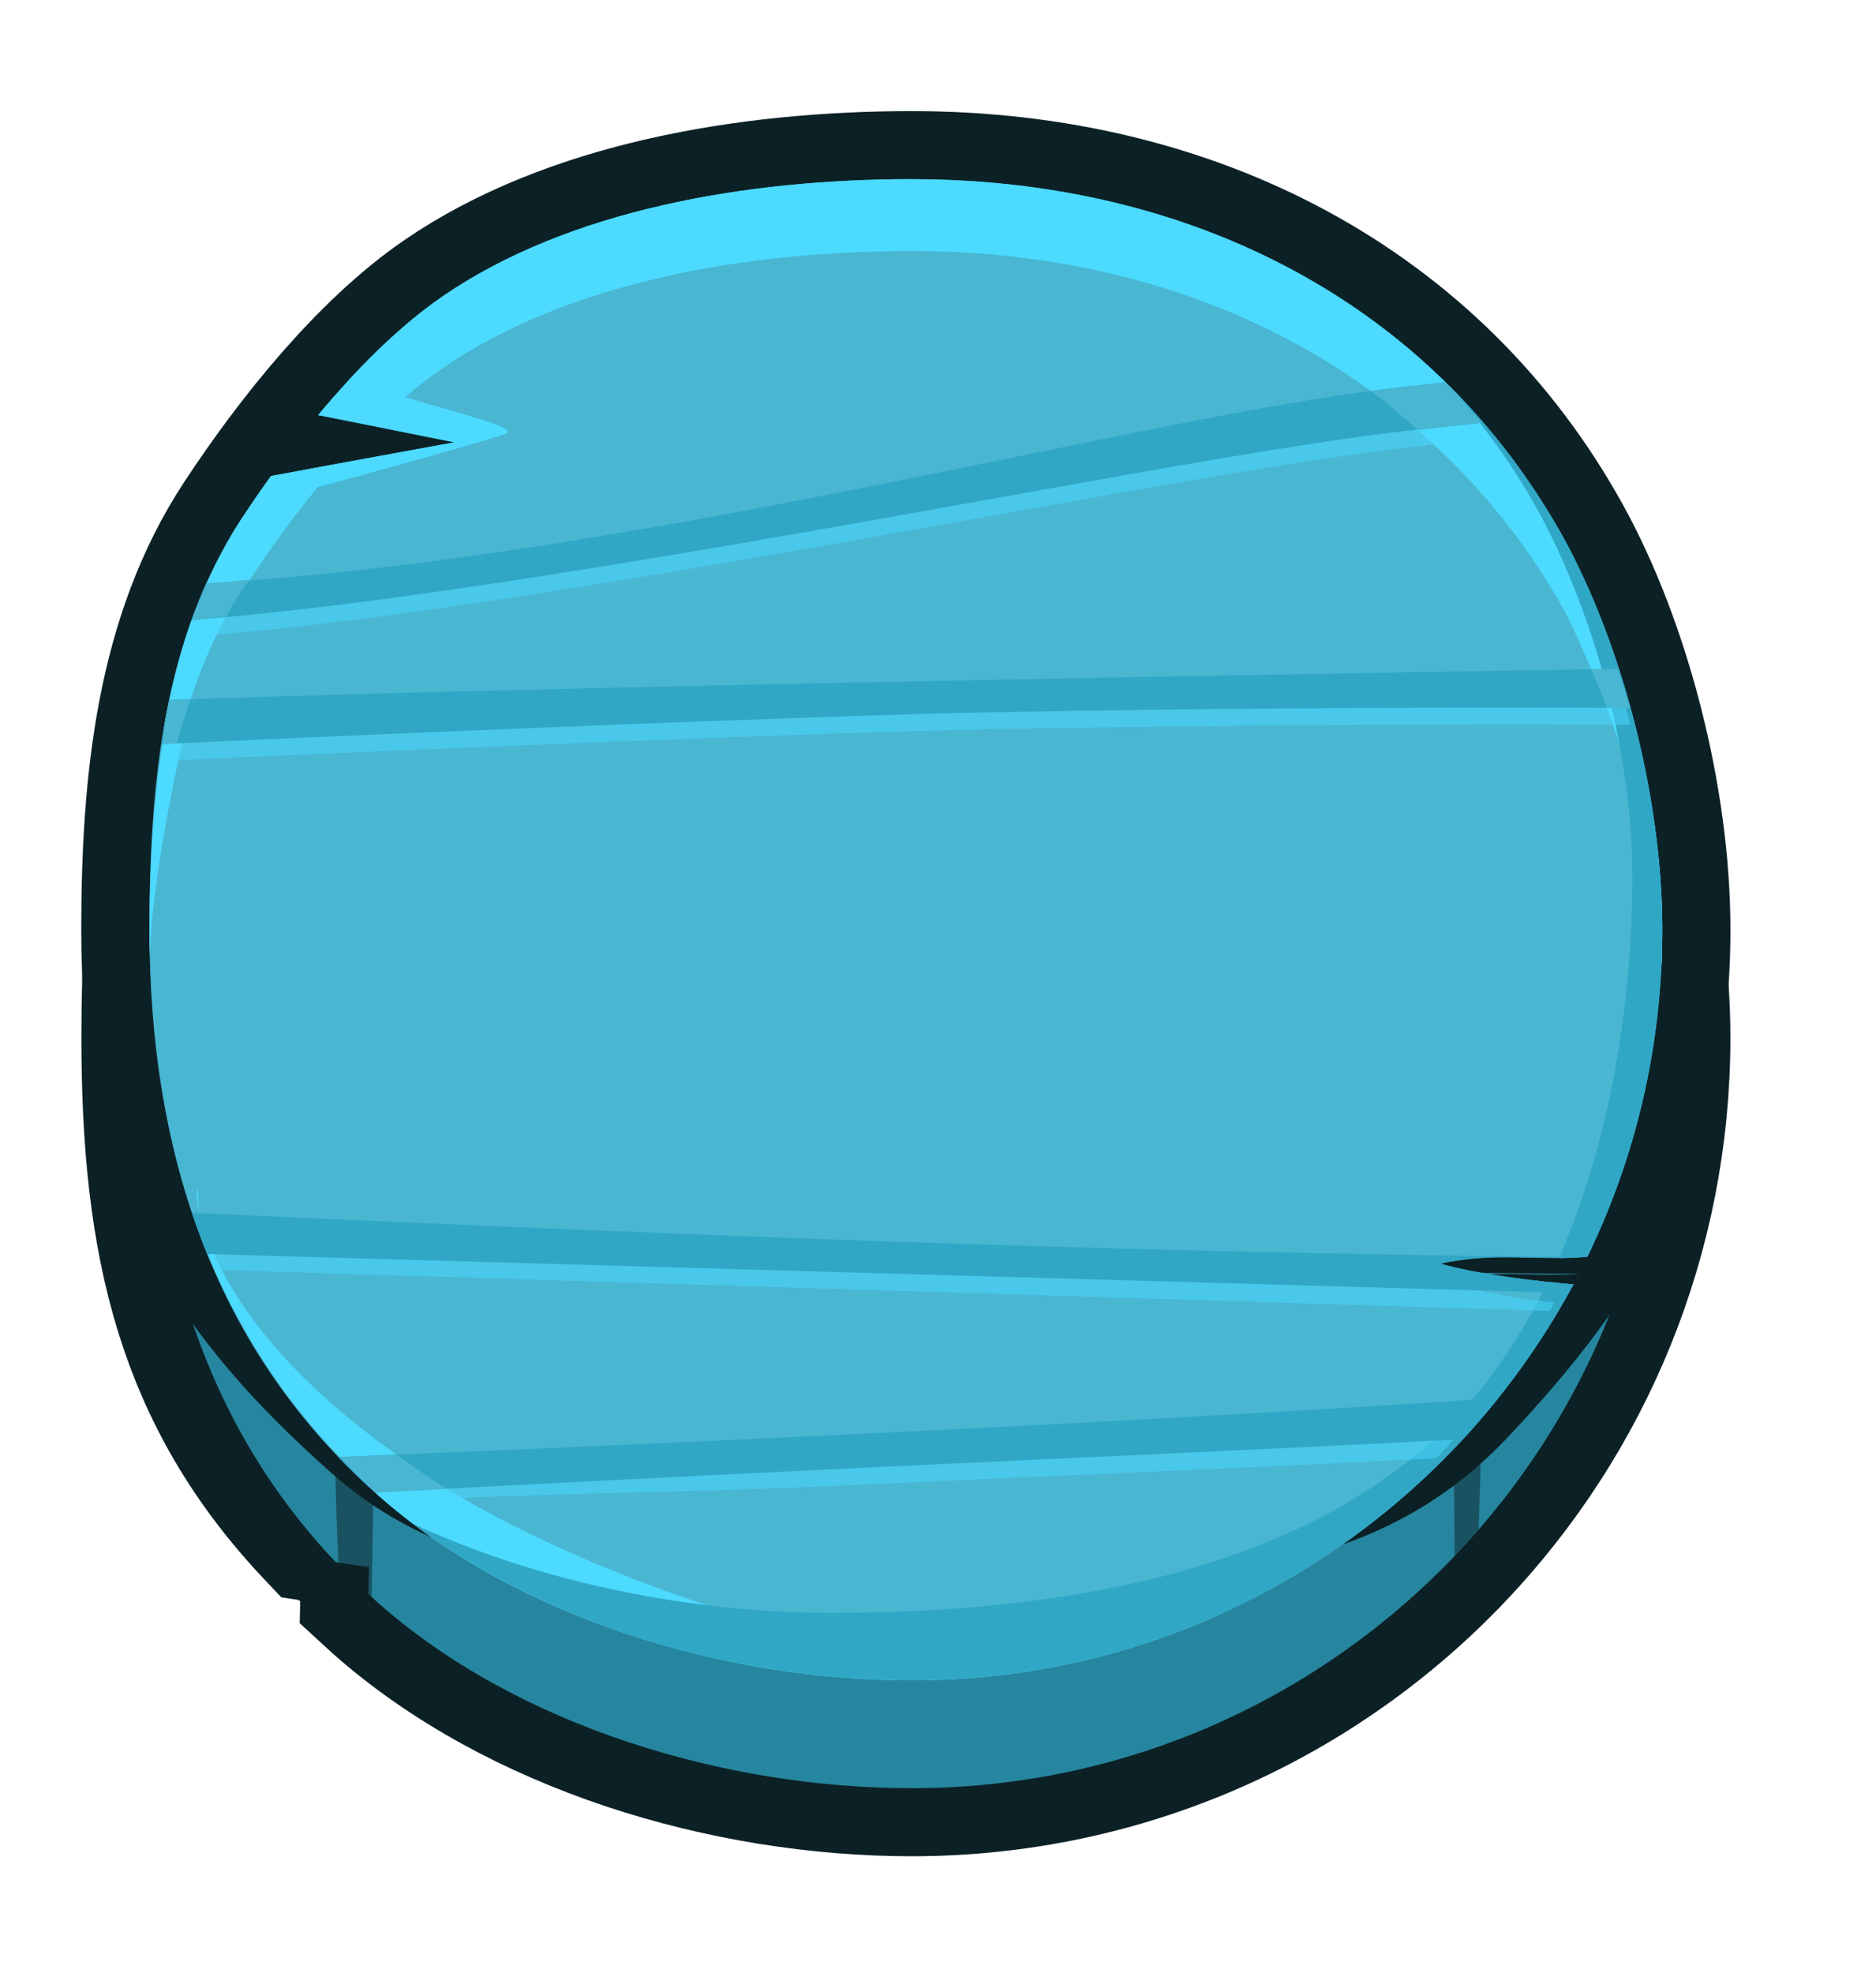 <?xml version="1.0" encoding="UTF-8" standalone="no"?>
<!-- Created with Inkscape (http://www.inkscape.org/) -->

<svg
   xmlns:dc="http://purl.org/dc/elements/1.1/"
   xmlns:cc="http://creativecommons.org/ns#"
   xmlns:rdf="http://www.w3.org/1999/02/22-rdf-syntax-ns#"
   xmlns:svg="http://www.w3.org/2000/svg"
   xmlns="http://www.w3.org/2000/svg"
   xmlns:sodipodi="http://sodipodi.sourceforge.net/DTD/sodipodi-0.dtd"
   xmlns:inkscape="http://www.inkscape.org/namespaces/inkscape"
   width="413.398"
   height="434.647"
   viewBox="0 0 109.378 115"
   version="1.1"
   id="svg23489"
   inkscape:version="0.48.5 r10040"
   sodipodi:docname="round_button_blue_wood.svg">
  <defs
     id="defs23483" />
  <sodipodi:namedview
     id="base"
     pagecolor="#7d848b"
     bordercolor="#666666"
     borderopacity="1.0"
     inkscape:pageopacity="0"
     inkscape:pageshadow="2"
     inkscape:zoom="0.11756919"
     inkscape:cx="-122.80919"
     inkscape:cy="190.69888"
     inkscape:document-units="px"
     inkscape:current-layer="layer1"
     showgrid="false"
     inkscape:pagecheckerboard="false"
     showborder="true"
     units="px"
     inkscape:window-width="1920"
     inkscape:window-height="1017"
     inkscape:window-x="-8"
     inkscape:window-y="-8"
     inkscape:window-maximized="1"
     inkscape:showpageshadow="false"
     guidetolerance="28"
     fit-margin-top="25"
     fit-margin-left="25"
     fit-margin-right="25"
     fit-margin-bottom="25">
    <inkscape:grid
       type="xygrid"
       id="grid24034"
       spacingx="1px"
       spacingy="1px"
       empspacing="8"
       visible="true"
       enabled="true"
       snapvisiblegridlinesonly="true"
       originx="247.399px"
       originy="-1617.103px" />
  </sodipodi:namedview>
  <g
     inkscape:label="Layer 1"
     inkscape:groupmode="layer"
     id="layer1"
     transform="translate(65.458,245.859)">
    <g
       id="g15795"
       transform="translate(-6107.753,-464.874)">
      <g
         transform="matrix(2.044,0,0,2.044,-4359.786,-603.68)"
         id="g11733">
        <path
           sodipodi:nodetypes="scssccccscscs"
           inkscape:connector-curvature="0"
           id="path9732"
           d="m 5115.088,410.678 c -4.702,0 -9.783,0.871 -13.38,3.341 -2.199,1.511 -4.269,4.107 -5.751,6.361 -2.188,3.328 -2.613,7.46 -2.613,11.706 0,5.923 0.992,10.221 4.716,14.15 0.479,0.075 1.552,0.943 1.552,0.943 0,0 -0.012,0.322 -0.022,0.775 0.088,0.081 0.176,0.163 0.266,0.243 3.986,3.535 9.931,5.297 15.234,5.297 6.126,0 11.653,-2.574 15.555,-6.698 3.63,-3.836 5.853,-9.012 5.853,-14.71 0,-3.751 -1.13,-8.131 -2.825,-11.197 -3.647,-6.599 -10.51,-10.211 -18.583,-10.211 z"
           style="color:#000000;fill:#0c2126;fill-opacity:1;fill-rule:nonzero;stroke:#0c2126;stroke-width:3.883;stroke-miterlimit:4;stroke-opacity:1;stroke-dasharray:none;marker:none;visibility:visible;display:inline;overflow:visible;enable-background:accumulate" />
        <path
           style="color:#000000;fill:#49b6d2;fill-opacity:1;fill-rule:nonzero;stroke:#0c2126;stroke-width:3.756;stroke-miterlimit:4;stroke-opacity:1;stroke-dasharray:none;marker:none;visibility:visible;display:inline;overflow:visible;enable-background:accumulate"
           d="m 5136.499,429.012 c 0,5.698 -2.226,10.876 -5.856,14.712 -3.902,4.124 -9.427,6.697 -15.553,6.697 -5.304,0 -11.249,-1.758 -15.236,-5.294 -4.576,-4.059 -6.514,-9.595 -6.514,-16.115 0,-4.246 0.427,-8.374 2.615,-11.702 1.482,-2.254 3.551,-4.853 5.75,-6.363 3.597,-2.471 8.682,-3.344 13.385,-3.344 8.073,0 14.932,3.616 18.579,10.214 1.695,3.066 2.83,7.444 2.83,11.195 z"
           id="path9734"
           inkscape:connector-curvature="0"
           sodipodi:nodetypes="ssssssssss" />
        <path
           id="path9736"
           d="m 5115.088,410.678 c -4.702,0 -9.783,0.871 -13.38,3.341 -2.199,1.511 -4.269,4.107 -5.751,6.361 -2.188,3.328 -2.613,7.46 -2.613,11.706 0,5.923 1.589,11.031 5.313,14.961 0.479,0.075 0.954,0.133 0.954,0.133 0,0 -0.012,0.322 -0.022,0.775 0.088,0.081 0.176,0.163 0.266,0.243 3.986,3.535 9.931,5.297 15.234,5.297 6.126,0 11.653,-2.574 15.555,-6.698 3.63,-3.836 5.853,-9.012 5.853,-14.71 0,-3.751 -1.13,-8.131 -2.825,-11.197 -3.647,-6.599 -10.51,-10.211 -18.583,-10.211 z"
           style="color:#000000;fill:#27869f;fill-opacity:1;fill-rule:nonzero;stroke:none;stroke-width:12;marker:none;visibility:visible;display:inline;overflow:visible;enable-background:accumulate"
           inkscape:connector-curvature="0" />
        <path
           name="grain"
           inkscape:connector-curvature="0"
           class="switchable"
           id="path9738"
           d="m 5131.342,441.378 c 0,0 -0.819,1.409 -0.819,1.579 0,0.085 0.039,1.91 0.049,3.911 0.024,-0.024 0.052,-0.05 0.075,-0.074 0.21,-0.222 0.411,-0.447 0.612,-0.678 0.067,-2.05 0.116,-3.97 0.083,-4.738 z m -32.693,2.075 c -0.031,0.817 0.029,2.325 0.083,3.605 0.449,0.068 0.876,0.124 0.876,0.124 0,0 -0.01,0.316 -0.016,0.769 0.031,0.029 0.059,0.062 0.091,0.091 0.019,-1.446 0.064,-3.066 0.024,-3.142 -0.06,-0.121 -1.058,-1.447 -1.058,-1.447 z"
           style="opacity:0.5;color:#000000;fill:#0c2126;fill-opacity:1;fill-rule:nonzero;stroke:none;stroke-width:18.898;marker:none;visibility:visible;display:inline;overflow:visible;enable-background:accumulate" />
        <path
           style="color:#000000;fill:#0c2126;fill-opacity:1;fill-rule:nonzero;stroke:#0c2126;stroke-width:3.883;stroke-miterlimit:4;stroke-opacity:1;stroke-dasharray:none;marker:none;visibility:visible;display:inline;overflow:visible;enable-background:accumulate"
           d="m 5136.499,429.012 c 0,5.698 -2.226,9.341 -5.856,13.177 -3.902,4.124 -9.427,3.285 -15.553,3.285 -5.304,0 -11.249,1.142 -15.236,-2.394 -4.576,-4.059 -6.514,-7.548 -6.514,-14.068 0,-4.246 0.427,-8.374 2.615,-11.702 1.482,-2.254 3.551,-4.853 5.75,-6.363 3.597,-2.471 8.682,-3.344 13.385,-3.344 8.073,0 14.932,3.616 18.579,10.214 1.695,3.066 2.83,7.444 2.83,11.195 z"
           id="path9740"
           inkscape:connector-curvature="0"
           sodipodi:nodetypes="ssssssssss" />
        <path
           id="path9742"
           d="m 5115.088,407.603 c -4.702,0 -9.783,0.871 -13.38,3.341 -1.255,0.862 -2.466,2.081 -3.552,3.388 l 3.881,0.775 -5.227,0.962 c -0.301,0.419 -0.587,0.84 -0.853,1.244 -2.188,3.328 -2.613,7.452 -2.613,11.698 0,6.52 1.934,12.06 6.51,16.119 3.986,3.535 9.931,5.289 15.234,5.289 6.126,0 11.653,-2.574 15.555,-6.698 1.298,-1.372 2.416,-2.915 3.318,-4.593 -0.872,-0.078 -2.705,-0.273 -3.795,-0.595 1.568,-0.344 2.748,-0.067 4.194,-0.196 1.368,-2.82 2.136,-5.982 2.136,-9.327 0,-3.751 -1.13,-8.123 -2.825,-11.189 -3.647,-6.599 -10.51,-10.219 -18.583,-10.219 z"
           style="color:#000000;fill:#49b6d2;fill-opacity:1;fill-rule:nonzero;stroke:none;stroke-width:12;marker:none;visibility:visible;display:inline;overflow:visible;enable-background:accumulate"
           inkscape:connector-curvature="0" />
        <path
           id="path9744"
           d="m 5094.901,438.009 c -0.023,-0.06 -0.048,-0.12 -0.071,-0.18 0,0.016 0.01,0.023 0.01,0.039 0.017,0.048 0.044,0.093 0.063,0.141 z"
           style="color:#000000;fill:#4cdaff;fill-opacity:1;fill-rule:nonzero;stroke:none;stroke-width:12;marker:none;visibility:visible;display:inline;overflow:visible;enable-background:accumulate"
           inkscape:connector-curvature="0" />
        <path
           id="path9746"
           d="m 5101.826,444.957 c -0.645,0.034 -1.416,0.069 -2.042,0.102 0.025,0.022 0.045,0.048 0.07,0.07 3.986,3.536 9.931,5.289 15.234,5.289 3.131,0 6.106,-0.67 8.787,-1.878 -3.788,1.127 -9.108,1.685 -15.352,-0.509 -2.725,-0.958 -4.925,-2.006 -6.698,-3.075 z"
           style="color:#000000;fill:#4cdaff;fill-opacity:1;fill-rule:nonzero;stroke:none;stroke-width:12;marker:none;visibility:visible;display:inline;overflow:visible;enable-background:accumulate"
           inkscape:connector-curvature="0" />
        <path
           id="path9748"
           d="m 5095.19,438.267 -0.18,-0.008 c 0.871,2.14 2.119,4.075 3.764,5.79 0.485,-0.02 1.121,-0.05 1.62,-0.07 -3.071,-2.16 -4.56,-4.26 -5.203,-5.712 z"
           style="color:#000000;fill:#4cdaff;fill-opacity:1;fill-rule:nonzero;stroke:none;stroke-width:12;marker:none;visibility:visible;display:inline;overflow:visible;enable-background:accumulate"
           inkscape:connector-curvature="0" />
        <path
           id="path9750"
           d="m 5094.776,437.094 c 0,-2.3e-4 -0.01,2.2e-4 -0.015,0 0.015,0.205 0.03,0.44 0.07,0.736 0.023,0.06 0.047,0.12 0.071,0.18 0.033,0.085 0.075,0.166 0.109,0.25 l 0.18,0.008 c -0.203,-0.459 -0.348,-0.87 -0.415,-1.174 z"
           style="color:#000000;fill:#4cdaff;fill-opacity:1;fill-rule:nonzero;stroke:none;stroke-width:12;marker:none;visibility:visible;display:inline;overflow:visible;enable-background:accumulate"
           inkscape:connector-curvature="0" />
        <path
           id="path9752"
           d="m 5094.752,437.023 c 0,0.019 0.01,0.051 0.01,0.07 0.01,2.2e-4 0.01,-2.3e-4 0.015,0 -0.01,-0.02 -0.02,-0.051 -0.023,-0.07 z"
           style="color:#000000;fill:#4cdaff;fill-opacity:1;fill-rule:nonzero;stroke:none;stroke-width:12;marker:none;visibility:visible;display:inline;overflow:visible;enable-background:accumulate"
           inkscape:connector-curvature="0" />
        <path
           id="path9754"
           d="m 5094.721,436.389 c 0,-0.014 0,0.004 -0.015,0.047 -0.023,0.093 -0.012,0.298 0.047,0.587 -0.023,-0.371 -0.025,-0.599 -0.031,-0.634 z"
           style="color:#000000;fill:#4cdaff;fill-opacity:1;fill-rule:nonzero;stroke:none;stroke-width:12;marker:none;visibility:visible;display:inline;overflow:visible;enable-background:accumulate"
           inkscape:connector-curvature="0" />
        <path
           sodipodi:nodetypes="ccccccc"
           id="path9756"
           d="m 5093.915,422.454 c 0.188,-0.007 0.41,-0.009 0.603,-0.016 0.28,-0.815 0.592,-1.613 1.017,-2.363 -0.324,0.03 -0.656,0.076 -0.978,0.102 l -0.01,0 c -0.264,0.736 -0.469,1.498 -0.634,2.277 z"
           style="color:#000000;fill:#4cdaff;fill-opacity:1;fill-rule:nonzero;stroke:none;stroke-width:12;marker:none;visibility:visible;display:inline;overflow:visible;enable-background:accumulate"
           inkscape:connector-curvature="0" />
        <path
           sodipodi:nodetypes="ccsccc"
           id="path9758"
           d="m 5094.126,423.698 c -0.134,0.006 -0.275,0.01 -0.407,0.015 -0.259,1.714 -0.376,3.486 -0.376,5.297 0,0.255 0,0.507 0.01,0.759 0.05,-2.103 0.773,-5.611 1.27,-7.536 z"
           style="color:#000000;fill:#4cdaff;fill-opacity:1;fill-rule:nonzero;stroke:none;stroke-width:12;marker:none;visibility:visible;display:inline;overflow:visible;enable-background:accumulate"
           inkscape:connector-curvature="0" />
        <path
           id="path9760"
           d="m 5131.34,414.559 c -0.56,0.051 -1.204,0.126 -1.823,0.196 1.631,1.43 3.054,3.118 4.155,5.109 0.291,0.527 0.543,1.127 0.798,1.721 0.197,-0.003 0.56,-0.013 0.751,-0.015 -0.437,-1.35 -0.94,-2.646 -1.549,-3.748 -0.663,-1.2 -1.468,-2.264 -2.332,-3.263 z"
           style="color:#000000;fill:#4cdaff;fill-opacity:1;fill-rule:nonzero;stroke:none;stroke-width:12;marker:none;visibility:visible;display:inline;overflow:visible;enable-background:accumulate"
           inkscape:connector-curvature="0" />
        <path
           id="path9762"
           d="m 5115.087,407.602 c -4.702,0 -9.781,0.87 -13.378,3.34 -0.93,0.639 -1.838,1.476 -2.687,2.398 -0.01,0.011 -0.014,0.022 -0.025,0.033 -0.138,0.151 -0.278,0.3 -0.413,0.455 -0.144,0.166 -0.29,0.335 -0.43,0.504 l 1.587,0.314 2.299,0.463 -3.316,0.604 -1.91,0.356 c -0.02,0.029 -0.044,0.053 -0.066,0.083 -0.278,0.39 -0.546,0.781 -0.794,1.158 -0.383,0.582 -0.694,1.2 -0.976,1.827 -0.085,0.189 -0.163,0.378 -0.24,0.571 -0.052,0.137 -0.116,0.268 -0.165,0.405 -0.01,0.02 -0.012,0.046 -0.016,0.066 0.323,-0.026 0.652,-0.07 0.976,-0.099 0.137,-0.242 0.268,-0.493 0.422,-0.728 0.07,-0.107 0.175,-0.214 0.248,-0.322 0.583,-0.867 1.213,-1.769 1.935,-2.638 1.562,-0.427 4.979,-1.366 5.391,-1.538 0.356,-0.148 -1.459,-0.609 -2.894,-1.034 0.352,-0.3 0.714,-0.579 1.075,-0.827 3.597,-2.471 8.676,-3.34 13.378,-3.34 4.988,0 9.507,1.385 13.097,3.994 0.468,0.34 0.895,0.726 1.331,1.108 0.619,-0.07 1.267,-0.147 1.827,-0.198 -0.308,-0.357 -0.603,-0.728 -0.934,-1.058 -0.034,-0.034 -0.065,-0.074 -0.1,-0.107 -3.844,-3.769 -9.193,-5.788 -15.222,-5.788 z m 20.133,13.965 c -0.192,0.003 -0.556,0.013 -0.752,0.017 0.154,0.36 0.307,0.721 0.447,1.1 l 0.661,0 c -0.104,-0.38 -0.236,-0.747 -0.356,-1.116 z m -40.705,0.868 c -0.192,0.007 -0.415,0.01 -0.604,0.017 -0.01,0.042 -0.017,0.082 -0.025,0.124 -0.031,0.153 -0.063,0.309 -0.091,0.463 -0.04,0.22 -0.041,0.456 -0.074,0.678 0.132,-0.006 0.271,-0.011 0.405,-0.017 0.111,-0.429 0.246,-0.85 0.389,-1.265 z m 5.879,21.547 c -0.498,0.021 -1.136,0.046 -1.621,0.066 0.328,0.341 0.648,0.686 1.009,1.009 0.626,-0.033 1.397,-0.066 2.042,-0.099 -0.539,-0.325 -0.968,-0.65 -1.43,-0.976 z"
           style="color:#000000;fill:#4cdaff;fill-opacity:1;fill-rule:nonzero;stroke:none;stroke-width:12;marker:none;visibility:visible;display:inline;overflow:visible;enable-background:accumulate"
           inkscape:connector-curvature="0" />
        <path
           id="path9764"
           d="m 5135.573,422.681 c -0.184,0 -0.467,0 -0.657,0 0.854,2.321 1.434,4.937 1.557,7.386 0.017,-0.349 0.023,-0.703 0.023,-1.056 0,-2.034 -0.349,-4.238 -0.923,-6.33 z"
           style="color:#000000;fill:#4cdaff;fill-opacity:1;fill-rule:nonzero;stroke:none;stroke-width:12;marker:none;visibility:visible;display:inline;overflow:visible;enable-background:accumulate"
           inkscape:connector-curvature="0" />
        <path
           id="path9766"
           d="m 5130.229,413.315 c 0.898,0.964 1.702,2.016 2.394,3.169 1.808,3.01 3.02,7.311 3.02,10.993 0,3.593 -0.623,7.539 -2.097,10.9 0.264,-0.002 0.534,-0.014 0.814,-0.039 1.367,-2.819 2.136,-5.982 2.136,-9.327 0,-3.751 -1.13,-8.123 -2.825,-11.189 -0.942,-1.706 -2.105,-3.211 -3.443,-4.507 z m 3.005,25.735 c -0.778,1.605 -1.762,3.048 -2.981,4.233 -4.165,4.049 -10.919,5.211 -17.457,5.211 -3.959,0 -8.245,-0.84 -11.925,-2.535 3.939,2.98 9.347,4.46 14.217,4.46 6.126,0 11.653,-2.574 15.555,-6.698 1.298,-1.372 2.417,-2.916 3.318,-4.593 -0.188,-0.017 -0.467,-0.051 -0.728,-0.078 z"
           style="color:#000000;fill:#31a7c6;fill-opacity:1;fill-rule:nonzero;stroke:none;stroke-width:12;marker:none;visibility:visible;display:inline;overflow:visible;enable-background:accumulate"
           inkscape:connector-curvature="0" />
        <g
           name="grain"
           class="switchable"
           id="g9768"
           transform="translate(1106.045,-8.158)">
          <g
             id="g9770">
            <path
               sodipodi:nodetypes="ccsccsccccscccccccccccccccccccc"
               inkscape:connector-curvature="0"
               style="font-size:medium;font-style:normal;font-variant:normal;font-weight:normal;font-stretch:normal;text-indent:0;text-align:start;text-decoration:none;line-height:normal;letter-spacing:normal;word-spacing:normal;text-transform:none;direction:ltr;block-progression:tb;writing-mode:lr-tb;text-anchor:start;baseline-shift:baseline;opacity:0.5;color:#000000;fill:#4cdaff;fill-opacity:1;stroke:none;stroke-width:5;marker:none;visibility:visible;display:inline;overflow:visible;enable-background:accumulate;font-family:Sans;-inkscape-font-specification:Sans"
               d="m 4024.27,422.033 c -0.658,0.069 -1.346,0.148 -2.082,0.243 -5.373,0.693 -14.3,2.953 -23.56,4.397 -3.251,0.507 -6.539,0.902 -9.718,1.103 -0.152,0.339 -0.281,0.69 -0.407,1.041 3.253,-0.261 6.613,-0.727 9.976,-1.252 9.334,-1.456 18.662,-3.374 23.865,-4.045 1.097,-0.142 2.084,-0.245 3.005,-0.329 -0.346,-0.402 -0.704,-0.79 -1.08,-1.158 z m 4.945,8.177 c -4.875,0.075 -11.412,0.186 -19.139,0.336 -6.58,0.128 -13.322,0.278 -18.756,0.438 -1.238,0.036 -2.377,0.073 -3.458,0.11 -0.088,0.415 -0.163,0.835 -0.227,1.26 7.571,-0.349 19.019,-0.815 23.403,-0.9 7.319,-0.142 13.891,-0.151 18.505,-0.133 -0.102,-0.373 -0.211,-0.747 -0.329,-1.111 z m -40.432,15.486 c 0.133,0.398 0.281,0.788 0.438,1.174 l 38.019,1.171 c 0.044,-0.081 0.09,-0.161 0.133,-0.243 -0.872,-0.078 -2.162,-0.303 -3.252,-0.625 1.496,-0.328 2.641,-0.098 3.998,-0.188 -13.649,-0.122 -26.384,-0.703 -39.337,-1.29 z m 36.477,5.161 c -5.827,0.391 -12.178,0.909 -18.759,1.223 -5.049,0.24 -9.082,0.199 -13.215,0.369 0.332,0.346 0.683,0.682 1.048,1.009 4.327,-0.227 8.508,-0.233 13.505,-0.471 5.935,-0.283 11.028,-0.474 16.171,-0.746 0.35,-0.379 0.928,-0.982 1.25,-1.385 z"
               id="path9772" />
            <path
               id="path9774"
               d="m 4024.27,421.551 c -0.657,0.069 -1.346,0.148 -2.082,0.243 -5.373,0.693 -14.3,2.953 -23.559,4.397 -3.251,0.507 -6.539,0.902 -9.718,1.103 -0.152,0.339 -0.281,0.69 -0.407,1.041 3.253,-0.261 6.613,-0.727 9.976,-1.252 9.334,-1.456 18.662,-3.374 23.865,-4.045 1.097,-0.142 2.084,-0.245 3.005,-0.329 -0.346,-0.402 -0.704,-0.79 -1.08,-1.158 z m 4.945,8.177 c -4.875,0.075 -11.412,0.186 -19.139,0.336 -6.58,0.128 -13.322,0.278 -18.756,0.438 -1.238,0.036 -2.377,0.073 -3.458,0.11 -0.088,0.415 -0.163,0.835 -0.227,1.26 7.571,-0.349 19.019,-0.815 23.403,-0.9 7.319,-0.142 13.891,-0.151 18.505,-0.133 -0.102,-0.373 -0.211,-0.747 -0.329,-1.111 z m -40.703,15.516 c 0.134,0.398 0.281,0.788 0.438,1.174 l 38.833,1.111 c 0.045,-0.081 0.089,-0.161 0.133,-0.243 -0.872,-0.078 -2.705,-0.273 -3.795,-0.595 1.496,-0.328 2.641,-0.098 3.998,-0.188 -13.649,-0.122 -26.655,-0.673 -39.608,-1.26 z m 37.261,5.282 c -5.827,0.391 -12.691,0.759 -19.272,1.072 -5.049,0.24 -9.685,0.44 -13.818,0.61 0.332,0.346 0.683,0.682 1.048,1.009 4.327,-0.227 9.111,-0.474 14.108,-0.712 5.935,-0.283 11.782,-0.535 16.925,-0.806 0.35,-0.379 0.687,-0.771 1.009,-1.174 z"
               style="font-size:medium;font-style:normal;font-variant:normal;font-weight:normal;font-stretch:normal;text-indent:0;text-align:start;text-decoration:none;line-height:normal;letter-spacing:normal;word-spacing:normal;text-transform:none;direction:ltr;block-progression:tb;writing-mode:lr-tb;text-anchor:start;baseline-shift:baseline;color:#000000;fill:#31a7c6;fill-opacity:1;stroke:none;stroke-width:5;marker:none;visibility:visible;display:inline;overflow:visible;enable-background:accumulate;font-family:Sans;-inkscape-font-specification:Sans"
               inkscape:connector-curvature="0" />
          </g>
          <path
             inkscape:connector-curvature="0"
             style="color:#000000;fill:#49b6d2;fill-opacity:1;fill-rule:nonzero;stroke:none;stroke-width:12;marker:none;visibility:visible;display:inline;overflow:visible;enable-background:accumulate"
             d="m 4024.262,421.551 c -0.655,0.069 -1.34,0.148 -2.074,0.243 -0.012,0.003 -0.033,0.006 -0.047,0.008 0.468,0.34 0.894,0.729 1.33,1.111 0.619,-0.07 1.263,-0.144 1.823,-0.196 -0.308,-0.357 -0.6,-0.734 -0.931,-1.064 -0.034,-0.034 -0.067,-0.068 -0.102,-0.102 z m -34.107,5.634 c -0.404,0.032 -0.819,0.084 -1.221,0.11 -0.085,0.189 -0.166,0.379 -0.243,0.571 -0.052,0.137 -0.115,0.269 -0.164,0.407 -0.01,0.02 -0.01,0.043 -0.015,0.063 0.323,-0.026 0.654,-0.072 0.978,-0.102 0.137,-0.242 0.269,-0.486 0.422,-0.72 0.07,-0.107 0.17,-0.22 0.243,-0.329 z m 39.021,2.543 c -0.192,0.003 -0.555,0.013 -0.751,0.015 0.154,0.36 0.306,0.716 0.446,1.095 0.19,0 0.473,0 0.657,0 -0.104,-0.38 -0.233,-0.742 -0.352,-1.111 z m -40.703,0.869 c -0.192,0.007 -0.414,0.009 -0.603,0.016 -0.01,0.042 -0.023,0.083 -0.031,0.125 -0.031,0.153 -0.058,0.308 -0.086,0.462 -0.04,0.22 -0.045,0.45 -0.078,0.673 0.132,-0.006 0.273,-0.01 0.407,-0.015 0.111,-0.429 0.248,-0.845 0.391,-1.26 z m 5.876,21.541 c -0.498,0.021 -1.135,0.051 -1.62,0.07 0.328,0.341 0.649,0.686 1.01,1.009 0.626,-0.033 1.397,-0.068 2.042,-0.102 -0.539,-0.325 -0.97,-0.653 -1.432,-0.978 z"
             id="path9776" />
        </g>
      </g>
    </g>
  </g>
</svg>
